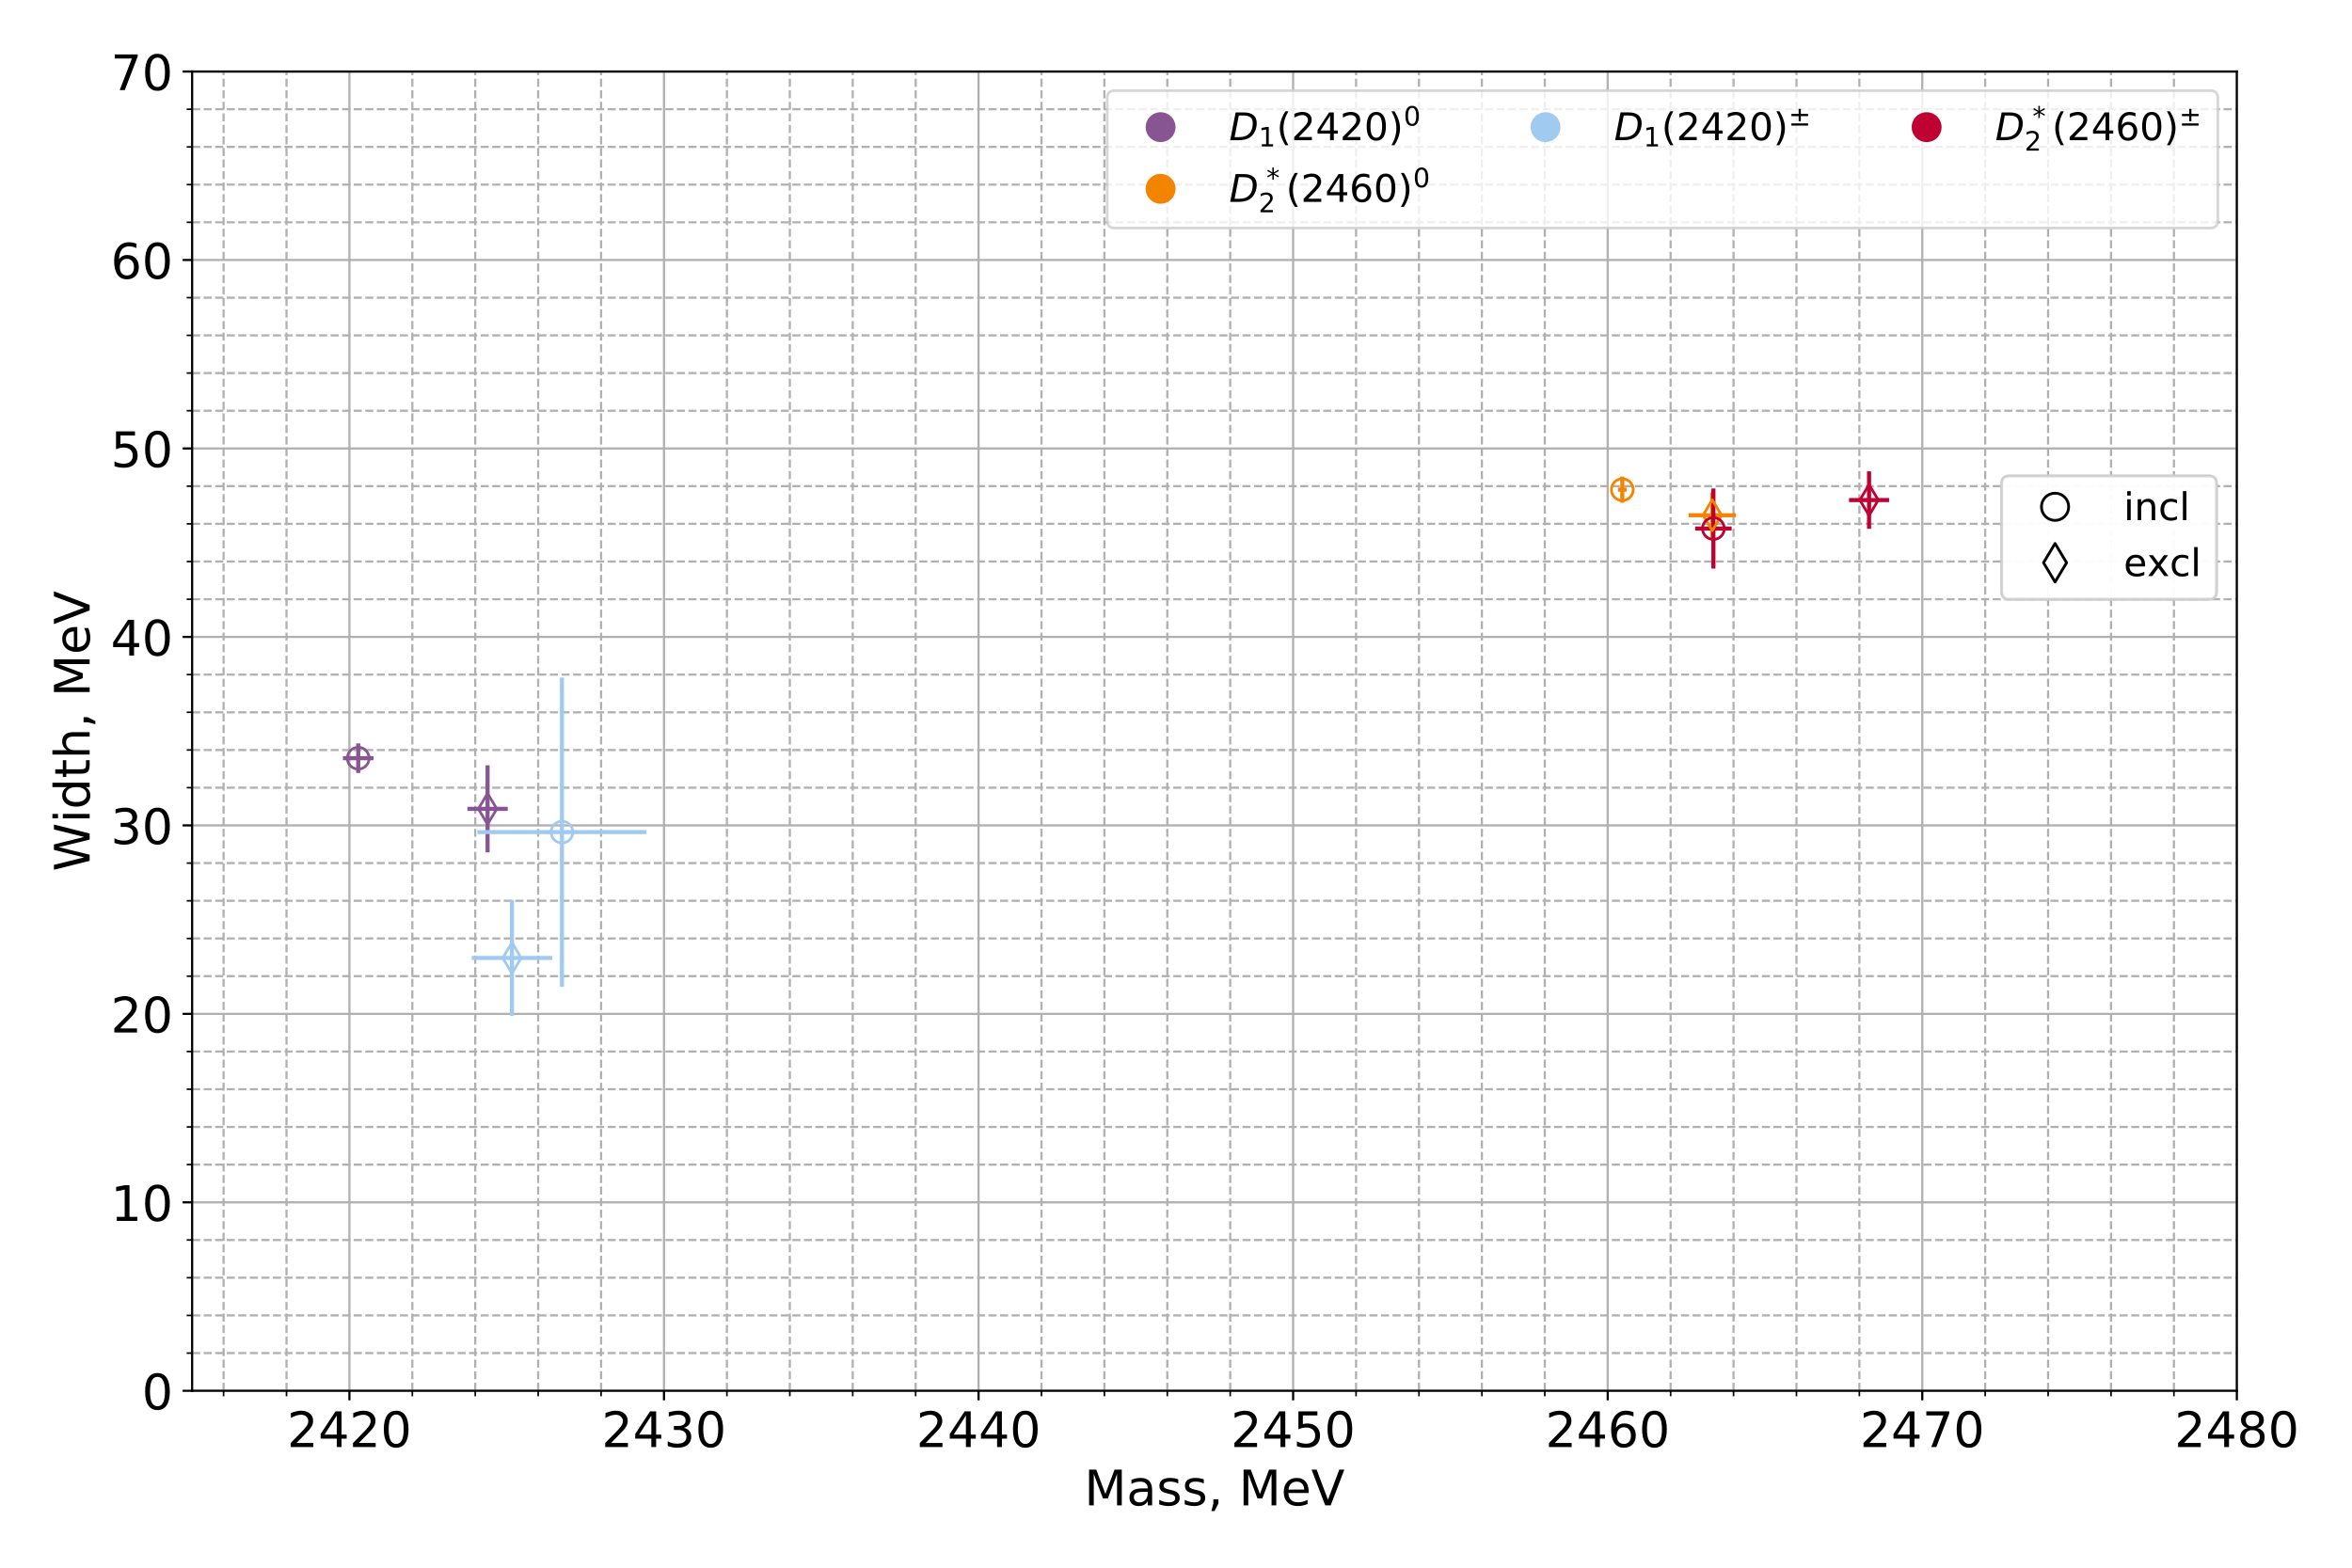 <?xml version="1.0" encoding="utf-8" standalone="no"?>
<!DOCTYPE svg PUBLIC "-//W3C//DTD SVG 1.1//EN"
  "http://www.w3.org/Graphics/SVG/1.1/DTD/svg11.dtd">
<!-- Created with matplotlib (http://matplotlib.org/) -->
<svg height="576pt" version="1.1" viewBox="0 0 864 576" width="864pt" xmlns="http://www.w3.org/2000/svg" xmlns:xlink="http://www.w3.org/1999/xlink">
 <defs>
  <style type="text/css">
*{stroke-linecap:butt;stroke-linejoin:round;}
  </style>
 </defs>
 <g id="figure_1">
  <g id="patch_1">
   <path d="M 0 576 
L 864 576 
L 864 0 
L 0 0 
z
" style="fill:#ffffff;"/>
  </g>
  <g id="axes_1">
   <g id="patch_2">
    <path d="M 70.58 511 
L 821.7 511 
L 821.7 26.28 
L 70.58 26.28 
z
" style="fill:#ffffff;"/>
   </g>
   <g id="matplotlib.axis_1">
    <g id="xtick_1">
     <g id="line2d_1">
      <path clip-path="url(#p42b6c6e6a9)" d="M 128.358 511 
L 128.358 26.28 
" style="fill:none;stroke:#b0b0b0;stroke-linecap:square;stroke-width:0.8;"/>
     </g>
     <g id="line2d_2">
      <defs>
       <path d="M 0 0 
L 0 3.5 
" id="m02114ff41a" style="stroke:#000000;stroke-width:0.8;"/>
      </defs>
      <g>
       <use style="stroke:#000000;stroke-width:0.8;" x="128.358" xlink:href="#m02114ff41a" y="511"/>
      </g>
     </g>
     <g id="text_1">
      <!-- 2420 -->
      <defs>
       <path d="M 19.188 8.297 
L 53.609 8.297 
L 53.609 0 
L 7.328 0 
L 7.328 8.297 
Q 12.938 14.109 22.625 23.891 
Q 32.328 33.688 34.812 36.531 
Q 39.547 41.844 41.422 45.531 
Q 43.312 49.219 43.312 52.781 
Q 43.312 58.594 39.234 62.25 
Q 35.156 65.922 28.609 65.922 
Q 23.969 65.922 18.812 64.312 
Q 13.672 62.703 7.812 59.422 
L 7.812 69.391 
Q 13.766 71.781 18.938 73 
Q 24.125 74.219 28.422 74.219 
Q 39.75 74.219 46.484 68.547 
Q 53.219 62.891 53.219 53.422 
Q 53.219 48.922 51.531 44.891 
Q 49.859 40.875 45.406 35.406 
Q 44.188 33.984 37.641 27.219 
Q 31.109 20.453 19.188 8.297 
z
" id="DejaVuSans-32"/>
       <path d="M 37.797 64.312 
L 12.891 25.391 
L 37.797 25.391 
z
M 35.203 72.906 
L 47.609 72.906 
L 47.609 25.391 
L 58.016 25.391 
L 58.016 17.188 
L 47.609 17.188 
L 47.609 0 
L 37.797 0 
L 37.797 17.188 
L 4.891 17.188 
L 4.891 26.703 
z
" id="DejaVuSans-34"/>
       <path d="M 31.781 66.406 
Q 24.172 66.406 20.328 58.906 
Q 16.5 51.422 16.5 36.375 
Q 16.5 21.391 20.328 13.891 
Q 24.172 6.391 31.781 6.391 
Q 39.453 6.391 43.281 13.891 
Q 47.125 21.391 47.125 36.375 
Q 47.125 51.422 43.281 58.906 
Q 39.453 66.406 31.781 66.406 
z
M 31.781 74.219 
Q 44.047 74.219 50.516 64.516 
Q 56.984 54.828 56.984 36.375 
Q 56.984 17.969 50.516 8.266 
Q 44.047 -1.422 31.781 -1.422 
Q 19.531 -1.422 13.062 8.266 
Q 6.594 17.969 6.594 36.375 
Q 6.594 54.828 13.062 64.516 
Q 19.531 74.219 31.781 74.219 
z
" id="DejaVuSans-30"/>
      </defs>
      <g transform="translate(105.453 531.677)scale(0.18 -0.18)">
       <use xlink:href="#DejaVuSans-32"/>
       <use x="63.623" xlink:href="#DejaVuSans-34"/>
       <use x="127.246" xlink:href="#DejaVuSans-32"/>
       <use x="190.869" xlink:href="#DejaVuSans-30"/>
      </g>
     </g>
    </g>
    <g id="xtick_2">
     <g id="line2d_3">
      <path clip-path="url(#p42b6c6e6a9)" d="M 243.915 511 
L 243.915 26.28 
" style="fill:none;stroke:#b0b0b0;stroke-linecap:square;stroke-width:0.8;"/>
     </g>
     <g id="line2d_4">
      <g>
       <use style="stroke:#000000;stroke-width:0.8;" x="243.915" xlink:href="#m02114ff41a" y="511"/>
      </g>
     </g>
     <g id="text_2">
      <!-- 2430 -->
      <defs>
       <path d="M 40.578 39.312 
Q 47.656 37.797 51.625 33 
Q 55.609 28.219 55.609 21.188 
Q 55.609 10.406 48.188 4.484 
Q 40.766 -1.422 27.094 -1.422 
Q 22.516 -1.422 17.656 -0.516 
Q 12.797 0.391 7.625 2.203 
L 7.625 11.719 
Q 11.719 9.328 16.594 8.109 
Q 21.484 6.891 26.812 6.891 
Q 36.078 6.891 40.938 10.547 
Q 45.797 14.203 45.797 21.188 
Q 45.797 27.641 41.281 31.266 
Q 36.766 34.906 28.719 34.906 
L 20.219 34.906 
L 20.219 43.016 
L 29.109 43.016 
Q 36.375 43.016 40.234 45.922 
Q 44.094 48.828 44.094 54.297 
Q 44.094 59.906 40.109 62.906 
Q 36.141 65.922 28.719 65.922 
Q 24.656 65.922 20.016 65.031 
Q 15.375 64.156 9.812 62.312 
L 9.812 71.094 
Q 15.438 72.656 20.344 73.438 
Q 25.25 74.219 29.594 74.219 
Q 40.828 74.219 47.359 69.109 
Q 53.906 64.016 53.906 55.328 
Q 53.906 49.266 50.438 45.094 
Q 46.969 40.922 40.578 39.312 
z
" id="DejaVuSans-33"/>
      </defs>
      <g transform="translate(221.01 531.677)scale(0.18 -0.18)">
       <use xlink:href="#DejaVuSans-32"/>
       <use x="63.623" xlink:href="#DejaVuSans-34"/>
       <use x="127.246" xlink:href="#DejaVuSans-33"/>
       <use x="190.869" xlink:href="#DejaVuSans-30"/>
      </g>
     </g>
    </g>
    <g id="xtick_3">
     <g id="line2d_5">
      <path clip-path="url(#p42b6c6e6a9)" d="M 359.472 511 
L 359.472 26.28 
" style="fill:none;stroke:#b0b0b0;stroke-linecap:square;stroke-width:0.8;"/>
     </g>
     <g id="line2d_6">
      <g>
       <use style="stroke:#000000;stroke-width:0.8;" x="359.472" xlink:href="#m02114ff41a" y="511"/>
      </g>
     </g>
     <g id="text_3">
      <!-- 2440 -->
      <g transform="translate(336.567 531.677)scale(0.18 -0.18)">
       <use xlink:href="#DejaVuSans-32"/>
       <use x="63.623" xlink:href="#DejaVuSans-34"/>
       <use x="127.246" xlink:href="#DejaVuSans-34"/>
       <use x="190.869" xlink:href="#DejaVuSans-30"/>
      </g>
     </g>
    </g>
    <g id="xtick_4">
     <g id="line2d_7">
      <path clip-path="url(#p42b6c6e6a9)" d="M 475.029 511 
L 475.029 26.28 
" style="fill:none;stroke:#b0b0b0;stroke-linecap:square;stroke-width:0.8;"/>
     </g>
     <g id="line2d_8">
      <g>
       <use style="stroke:#000000;stroke-width:0.8;" x="475.029" xlink:href="#m02114ff41a" y="511"/>
      </g>
     </g>
     <g id="text_4">
      <!-- 2450 -->
      <defs>
       <path d="M 10.797 72.906 
L 49.516 72.906 
L 49.516 64.594 
L 19.828 64.594 
L 19.828 46.734 
Q 21.969 47.469 24.109 47.828 
Q 26.266 48.188 28.422 48.188 
Q 40.625 48.188 47.75 41.5 
Q 54.891 34.812 54.891 23.391 
Q 54.891 11.625 47.562 5.094 
Q 40.234 -1.422 26.906 -1.422 
Q 22.312 -1.422 17.547 -0.641 
Q 12.797 0.141 7.719 1.703 
L 7.719 11.625 
Q 12.109 9.234 16.797 8.062 
Q 21.484 6.891 26.703 6.891 
Q 35.156 6.891 40.078 11.328 
Q 45.016 15.766 45.016 23.391 
Q 45.016 31 40.078 35.438 
Q 35.156 39.891 26.703 39.891 
Q 22.75 39.891 18.812 39.016 
Q 14.891 38.141 10.797 36.281 
z
" id="DejaVuSans-35"/>
      </defs>
      <g transform="translate(452.124 531.677)scale(0.18 -0.18)">
       <use xlink:href="#DejaVuSans-32"/>
       <use x="63.623" xlink:href="#DejaVuSans-34"/>
       <use x="127.246" xlink:href="#DejaVuSans-35"/>
       <use x="190.869" xlink:href="#DejaVuSans-30"/>
      </g>
     </g>
    </g>
    <g id="xtick_5">
     <g id="line2d_9">
      <path clip-path="url(#p42b6c6e6a9)" d="M 590.586 511 
L 590.586 26.28 
" style="fill:none;stroke:#b0b0b0;stroke-linecap:square;stroke-width:0.8;"/>
     </g>
     <g id="line2d_10">
      <g>
       <use style="stroke:#000000;stroke-width:0.8;" x="590.586" xlink:href="#m02114ff41a" y="511"/>
      </g>
     </g>
     <g id="text_5">
      <!-- 2460 -->
      <defs>
       <path d="M 33.016 40.375 
Q 26.375 40.375 22.484 35.828 
Q 18.609 31.297 18.609 23.391 
Q 18.609 15.531 22.484 10.953 
Q 26.375 6.391 33.016 6.391 
Q 39.656 6.391 43.531 10.953 
Q 47.406 15.531 47.406 23.391 
Q 47.406 31.297 43.531 35.828 
Q 39.656 40.375 33.016 40.375 
z
M 52.594 71.297 
L 52.594 62.312 
Q 48.875 64.062 45.094 64.984 
Q 41.312 65.922 37.594 65.922 
Q 27.828 65.922 22.672 59.328 
Q 17.531 52.734 16.797 39.406 
Q 19.672 43.656 24.016 45.922 
Q 28.375 48.188 33.594 48.188 
Q 44.578 48.188 50.953 41.516 
Q 57.328 34.859 57.328 23.391 
Q 57.328 12.156 50.688 5.359 
Q 44.047 -1.422 33.016 -1.422 
Q 20.359 -1.422 13.672 8.266 
Q 6.984 17.969 6.984 36.375 
Q 6.984 53.656 15.188 63.938 
Q 23.391 74.219 37.203 74.219 
Q 40.922 74.219 44.703 73.484 
Q 48.484 72.75 52.594 71.297 
z
" id="DejaVuSans-36"/>
      </defs>
      <g transform="translate(567.681 531.677)scale(0.18 -0.18)">
       <use xlink:href="#DejaVuSans-32"/>
       <use x="63.623" xlink:href="#DejaVuSans-34"/>
       <use x="127.246" xlink:href="#DejaVuSans-36"/>
       <use x="190.869" xlink:href="#DejaVuSans-30"/>
      </g>
     </g>
    </g>
    <g id="xtick_6">
     <g id="line2d_11">
      <path clip-path="url(#p42b6c6e6a9)" d="M 706.143 511 
L 706.143 26.28 
" style="fill:none;stroke:#b0b0b0;stroke-linecap:square;stroke-width:0.8;"/>
     </g>
     <g id="line2d_12">
      <g>
       <use style="stroke:#000000;stroke-width:0.8;" x="706.143" xlink:href="#m02114ff41a" y="511"/>
      </g>
     </g>
     <g id="text_6">
      <!-- 2470 -->
      <defs>
       <path d="M 8.203 72.906 
L 55.078 72.906 
L 55.078 68.703 
L 28.609 0 
L 18.312 0 
L 43.219 64.594 
L 8.203 64.594 
z
" id="DejaVuSans-37"/>
      </defs>
      <g transform="translate(683.238 531.677)scale(0.18 -0.18)">
       <use xlink:href="#DejaVuSans-32"/>
       <use x="63.623" xlink:href="#DejaVuSans-34"/>
       <use x="127.246" xlink:href="#DejaVuSans-37"/>
       <use x="190.869" xlink:href="#DejaVuSans-30"/>
      </g>
     </g>
    </g>
    <g id="xtick_7">
     <g id="line2d_13">
      <path clip-path="url(#p42b6c6e6a9)" d="M 821.7 511 
L 821.7 26.28 
" style="fill:none;stroke:#b0b0b0;stroke-linecap:square;stroke-width:0.8;"/>
     </g>
     <g id="line2d_14">
      <g>
       <use style="stroke:#000000;stroke-width:0.8;" x="821.7" xlink:href="#m02114ff41a" y="511"/>
      </g>
     </g>
     <g id="text_7">
      <!-- 2480 -->
      <defs>
       <path d="M 31.781 34.625 
Q 24.75 34.625 20.719 30.859 
Q 16.703 27.094 16.703 20.516 
Q 16.703 13.922 20.719 10.156 
Q 24.75 6.391 31.781 6.391 
Q 38.812 6.391 42.859 10.172 
Q 46.922 13.969 46.922 20.516 
Q 46.922 27.094 42.891 30.859 
Q 38.875 34.625 31.781 34.625 
z
M 21.922 38.812 
Q 15.578 40.375 12.031 44.719 
Q 8.5 49.078 8.5 55.328 
Q 8.5 64.062 14.719 69.141 
Q 20.953 74.219 31.781 74.219 
Q 42.672 74.219 48.875 69.141 
Q 55.078 64.062 55.078 55.328 
Q 55.078 49.078 51.531 44.719 
Q 48 40.375 41.703 38.812 
Q 48.828 37.156 52.797 32.312 
Q 56.781 27.484 56.781 20.516 
Q 56.781 9.906 50.312 4.234 
Q 43.844 -1.422 31.781 -1.422 
Q 19.734 -1.422 13.25 4.234 
Q 6.781 9.906 6.781 20.516 
Q 6.781 27.484 10.781 32.312 
Q 14.797 37.156 21.922 38.812 
z
M 18.312 54.391 
Q 18.312 48.734 21.844 45.562 
Q 25.391 42.391 31.781 42.391 
Q 38.141 42.391 41.719 45.562 
Q 45.312 48.734 45.312 54.391 
Q 45.312 60.062 41.719 63.234 
Q 38.141 66.406 31.781 66.406 
Q 25.391 66.406 21.844 63.234 
Q 18.312 60.062 18.312 54.391 
z
" id="DejaVuSans-38"/>
      </defs>
      <g transform="translate(798.795 531.677)scale(0.18 -0.18)">
       <use xlink:href="#DejaVuSans-32"/>
       <use x="63.623" xlink:href="#DejaVuSans-34"/>
       <use x="127.246" xlink:href="#DejaVuSans-38"/>
       <use x="190.869" xlink:href="#DejaVuSans-30"/>
      </g>
     </g>
    </g>
    <g id="xtick_8">
     <g id="line2d_15">
      <path clip-path="url(#p42b6c6e6a9)" d="M 82.136 511 
L 82.136 26.28 
" style="fill:none;stroke:#b0b0b0;stroke-dasharray:2.96,1.28;stroke-dashoffset:0;stroke-width:0.8;"/>
     </g>
     <g id="line2d_16">
      <defs>
       <path d="M 0 0 
L 0 2 
" id="m4c0fa59636" style="stroke:#000000;stroke-width:0.6;"/>
      </defs>
      <g>
       <use style="stroke:#000000;stroke-width:0.6;" x="82.136" xlink:href="#m4c0fa59636" y="511"/>
      </g>
     </g>
    </g>
    <g id="xtick_9">
     <g id="line2d_17">
      <path clip-path="url(#p42b6c6e6a9)" d="M 105.247 511 
L 105.247 26.28 
" style="fill:none;stroke:#b0b0b0;stroke-dasharray:2.96,1.28;stroke-dashoffset:0;stroke-width:0.8;"/>
     </g>
     <g id="line2d_18">
      <g>
       <use style="stroke:#000000;stroke-width:0.6;" x="105.247" xlink:href="#m4c0fa59636" y="511"/>
      </g>
     </g>
    </g>
    <g id="xtick_10">
     <g id="line2d_19">
      <path clip-path="url(#p42b6c6e6a9)" d="M 151.47 511 
L 151.47 26.28 
" style="fill:none;stroke:#b0b0b0;stroke-dasharray:2.96,1.28;stroke-dashoffset:0;stroke-width:0.8;"/>
     </g>
     <g id="line2d_20">
      <g>
       <use style="stroke:#000000;stroke-width:0.6;" x="151.47" xlink:href="#m4c0fa59636" y="511"/>
      </g>
     </g>
    </g>
    <g id="xtick_11">
     <g id="line2d_21">
      <path clip-path="url(#p42b6c6e6a9)" d="M 174.581 511 
L 174.581 26.28 
" style="fill:none;stroke:#b0b0b0;stroke-dasharray:2.96,1.28;stroke-dashoffset:0;stroke-width:0.8;"/>
     </g>
     <g id="line2d_22">
      <g>
       <use style="stroke:#000000;stroke-width:0.6;" x="174.581" xlink:href="#m4c0fa59636" y="511"/>
      </g>
     </g>
    </g>
    <g id="xtick_12">
     <g id="line2d_23">
      <path clip-path="url(#p42b6c6e6a9)" d="M 197.693 511 
L 197.693 26.28 
" style="fill:none;stroke:#b0b0b0;stroke-dasharray:2.96,1.28;stroke-dashoffset:0;stroke-width:0.8;"/>
     </g>
     <g id="line2d_24">
      <g>
       <use style="stroke:#000000;stroke-width:0.6;" x="197.693" xlink:href="#m4c0fa59636" y="511"/>
      </g>
     </g>
    </g>
    <g id="xtick_13">
     <g id="line2d_25">
      <path clip-path="url(#p42b6c6e6a9)" d="M 220.804 511 
L 220.804 26.28 
" style="fill:none;stroke:#b0b0b0;stroke-dasharray:2.96,1.28;stroke-dashoffset:0;stroke-width:0.8;"/>
     </g>
     <g id="line2d_26">
      <g>
       <use style="stroke:#000000;stroke-width:0.6;" x="220.804" xlink:href="#m4c0fa59636" y="511"/>
      </g>
     </g>
    </g>
    <g id="xtick_14">
     <g id="line2d_27">
      <path clip-path="url(#p42b6c6e6a9)" d="M 267.027 511 
L 267.027 26.28 
" style="fill:none;stroke:#b0b0b0;stroke-dasharray:2.96,1.28;stroke-dashoffset:0;stroke-width:0.8;"/>
     </g>
     <g id="line2d_28">
      <g>
       <use style="stroke:#000000;stroke-width:0.6;" x="267.027" xlink:href="#m4c0fa59636" y="511"/>
      </g>
     </g>
    </g>
    <g id="xtick_15">
     <g id="line2d_29">
      <path clip-path="url(#p42b6c6e6a9)" d="M 290.138 511 
L 290.138 26.28 
" style="fill:none;stroke:#b0b0b0;stroke-dasharray:2.96,1.28;stroke-dashoffset:0;stroke-width:0.8;"/>
     </g>
     <g id="line2d_30">
      <g>
       <use style="stroke:#000000;stroke-width:0.6;" x="290.138" xlink:href="#m4c0fa59636" y="511"/>
      </g>
     </g>
    </g>
    <g id="xtick_16">
     <g id="line2d_31">
      <path clip-path="url(#p42b6c6e6a9)" d="M 313.25 511 
L 313.25 26.28 
" style="fill:none;stroke:#b0b0b0;stroke-dasharray:2.96,1.28;stroke-dashoffset:0;stroke-width:0.8;"/>
     </g>
     <g id="line2d_32">
      <g>
       <use style="stroke:#000000;stroke-width:0.6;" x="313.25" xlink:href="#m4c0fa59636" y="511"/>
      </g>
     </g>
    </g>
    <g id="xtick_17">
     <g id="line2d_33">
      <path clip-path="url(#p42b6c6e6a9)" d="M 336.361 511 
L 336.361 26.28 
" style="fill:none;stroke:#b0b0b0;stroke-dasharray:2.96,1.28;stroke-dashoffset:0;stroke-width:0.8;"/>
     </g>
     <g id="line2d_34">
      <g>
       <use style="stroke:#000000;stroke-width:0.6;" x="336.361" xlink:href="#m4c0fa59636" y="511"/>
      </g>
     </g>
    </g>
    <g id="xtick_18">
     <g id="line2d_35">
      <path clip-path="url(#p42b6c6e6a9)" d="M 382.584 511 
L 382.584 26.28 
" style="fill:none;stroke:#b0b0b0;stroke-dasharray:2.96,1.28;stroke-dashoffset:0;stroke-width:0.8;"/>
     </g>
     <g id="line2d_36">
      <g>
       <use style="stroke:#000000;stroke-width:0.6;" x="382.584" xlink:href="#m4c0fa59636" y="511"/>
      </g>
     </g>
    </g>
    <g id="xtick_19">
     <g id="line2d_37">
      <path clip-path="url(#p42b6c6e6a9)" d="M 405.695 511 
L 405.695 26.28 
" style="fill:none;stroke:#b0b0b0;stroke-dasharray:2.96,1.28;stroke-dashoffset:0;stroke-width:0.8;"/>
     </g>
     <g id="line2d_38">
      <g>
       <use style="stroke:#000000;stroke-width:0.6;" x="405.695" xlink:href="#m4c0fa59636" y="511"/>
      </g>
     </g>
    </g>
    <g id="xtick_20">
     <g id="line2d_39">
      <path clip-path="url(#p42b6c6e6a9)" d="M 428.806 511 
L 428.806 26.28 
" style="fill:none;stroke:#b0b0b0;stroke-dasharray:2.96,1.28;stroke-dashoffset:0;stroke-width:0.8;"/>
     </g>
     <g id="line2d_40">
      <g>
       <use style="stroke:#000000;stroke-width:0.6;" x="428.806" xlink:href="#m4c0fa59636" y="511"/>
      </g>
     </g>
    </g>
    <g id="xtick_21">
     <g id="line2d_41">
      <path clip-path="url(#p42b6c6e6a9)" d="M 451.918 511 
L 451.918 26.28 
" style="fill:none;stroke:#b0b0b0;stroke-dasharray:2.96,1.28;stroke-dashoffset:0;stroke-width:0.8;"/>
     </g>
     <g id="line2d_42">
      <g>
       <use style="stroke:#000000;stroke-width:0.6;" x="451.918" xlink:href="#m4c0fa59636" y="511"/>
      </g>
     </g>
    </g>
    <g id="xtick_22">
     <g id="line2d_43">
      <path clip-path="url(#p42b6c6e6a9)" d="M 498.141 511 
L 498.141 26.28 
" style="fill:none;stroke:#b0b0b0;stroke-dasharray:2.96,1.28;stroke-dashoffset:0;stroke-width:0.8;"/>
     </g>
     <g id="line2d_44">
      <g>
       <use style="stroke:#000000;stroke-width:0.6;" x="498.141" xlink:href="#m4c0fa59636" y="511"/>
      </g>
     </g>
    </g>
    <g id="xtick_23">
     <g id="line2d_45">
      <path clip-path="url(#p42b6c6e6a9)" d="M 521.252 511 
L 521.252 26.28 
" style="fill:none;stroke:#b0b0b0;stroke-dasharray:2.96,1.28;stroke-dashoffset:0;stroke-width:0.8;"/>
     </g>
     <g id="line2d_46">
      <g>
       <use style="stroke:#000000;stroke-width:0.6;" x="521.252" xlink:href="#m4c0fa59636" y="511"/>
      </g>
     </g>
    </g>
    <g id="xtick_24">
     <g id="line2d_47">
      <path clip-path="url(#p42b6c6e6a9)" d="M 544.363 511 
L 544.363 26.28 
" style="fill:none;stroke:#b0b0b0;stroke-dasharray:2.96,1.28;stroke-dashoffset:0;stroke-width:0.8;"/>
     </g>
     <g id="line2d_48">
      <g>
       <use style="stroke:#000000;stroke-width:0.6;" x="544.363" xlink:href="#m4c0fa59636" y="511"/>
      </g>
     </g>
    </g>
    <g id="xtick_25">
     <g id="line2d_49">
      <path clip-path="url(#p42b6c6e6a9)" d="M 567.475 511 
L 567.475 26.28 
" style="fill:none;stroke:#b0b0b0;stroke-dasharray:2.96,1.28;stroke-dashoffset:0;stroke-width:0.8;"/>
     </g>
     <g id="line2d_50">
      <g>
       <use style="stroke:#000000;stroke-width:0.6;" x="567.475" xlink:href="#m4c0fa59636" y="511"/>
      </g>
     </g>
    </g>
    <g id="xtick_26">
     <g id="line2d_51">
      <path clip-path="url(#p42b6c6e6a9)" d="M 613.698 511 
L 613.698 26.28 
" style="fill:none;stroke:#b0b0b0;stroke-dasharray:2.96,1.28;stroke-dashoffset:0;stroke-width:0.8;"/>
     </g>
     <g id="line2d_52">
      <g>
       <use style="stroke:#000000;stroke-width:0.6;" x="613.698" xlink:href="#m4c0fa59636" y="511"/>
      </g>
     </g>
    </g>
    <g id="xtick_27">
     <g id="line2d_53">
      <path clip-path="url(#p42b6c6e6a9)" d="M 636.809 511 
L 636.809 26.28 
" style="fill:none;stroke:#b0b0b0;stroke-dasharray:2.96,1.28;stroke-dashoffset:0;stroke-width:0.8;"/>
     </g>
     <g id="line2d_54">
      <g>
       <use style="stroke:#000000;stroke-width:0.6;" x="636.809" xlink:href="#m4c0fa59636" y="511"/>
      </g>
     </g>
    </g>
    <g id="xtick_28">
     <g id="line2d_55">
      <path clip-path="url(#p42b6c6e6a9)" d="M 659.92 511 
L 659.92 26.28 
" style="fill:none;stroke:#b0b0b0;stroke-dasharray:2.96,1.28;stroke-dashoffset:0;stroke-width:0.8;"/>
     </g>
     <g id="line2d_56">
      <g>
       <use style="stroke:#000000;stroke-width:0.6;" x="659.92" xlink:href="#m4c0fa59636" y="511"/>
      </g>
     </g>
    </g>
    <g id="xtick_29">
     <g id="line2d_57">
      <path clip-path="url(#p42b6c6e6a9)" d="M 683.032 511 
L 683.032 26.28 
" style="fill:none;stroke:#b0b0b0;stroke-dasharray:2.96,1.28;stroke-dashoffset:0;stroke-width:0.8;"/>
     </g>
     <g id="line2d_58">
      <g>
       <use style="stroke:#000000;stroke-width:0.6;" x="683.032" xlink:href="#m4c0fa59636" y="511"/>
      </g>
     </g>
    </g>
    <g id="xtick_30">
     <g id="line2d_59">
      <path clip-path="url(#p42b6c6e6a9)" d="M 729.254 511 
L 729.254 26.28 
" style="fill:none;stroke:#b0b0b0;stroke-dasharray:2.96,1.28;stroke-dashoffset:0;stroke-width:0.8;"/>
     </g>
     <g id="line2d_60">
      <g>
       <use style="stroke:#000000;stroke-width:0.6;" x="729.254" xlink:href="#m4c0fa59636" y="511"/>
      </g>
     </g>
    </g>
    <g id="xtick_31">
     <g id="line2d_61">
      <path clip-path="url(#p42b6c6e6a9)" d="M 752.366 511 
L 752.366 26.28 
" style="fill:none;stroke:#b0b0b0;stroke-dasharray:2.96,1.28;stroke-dashoffset:0;stroke-width:0.8;"/>
     </g>
     <g id="line2d_62">
      <g>
       <use style="stroke:#000000;stroke-width:0.6;" x="752.366" xlink:href="#m4c0fa59636" y="511"/>
      </g>
     </g>
    </g>
    <g id="xtick_32">
     <g id="line2d_63">
      <path clip-path="url(#p42b6c6e6a9)" d="M 775.477 511 
L 775.477 26.28 
" style="fill:none;stroke:#b0b0b0;stroke-dasharray:2.96,1.28;stroke-dashoffset:0;stroke-width:0.8;"/>
     </g>
     <g id="line2d_64">
      <g>
       <use style="stroke:#000000;stroke-width:0.6;" x="775.477" xlink:href="#m4c0fa59636" y="511"/>
      </g>
     </g>
    </g>
    <g id="xtick_33">
     <g id="line2d_65">
      <path clip-path="url(#p42b6c6e6a9)" d="M 798.589 511 
L 798.589 26.28 
" style="fill:none;stroke:#b0b0b0;stroke-dasharray:2.96,1.28;stroke-dashoffset:0;stroke-width:0.8;"/>
     </g>
     <g id="line2d_66">
      <g>
       <use style="stroke:#000000;stroke-width:0.6;" x="798.589" xlink:href="#m4c0fa59636" y="511"/>
      </g>
     </g>
    </g>
    <g id="text_8">
     <!-- Mass, MeV -->
     <defs>
      <path d="M 9.812 72.906 
L 24.516 72.906 
L 43.109 23.297 
L 61.812 72.906 
L 76.516 72.906 
L 76.516 0 
L 66.891 0 
L 66.891 64.016 
L 48.094 14.016 
L 38.188 14.016 
L 19.391 64.016 
L 19.391 0 
L 9.812 0 
z
" id="DejaVuSans-4d"/>
      <path d="M 34.281 27.484 
Q 23.391 27.484 19.188 25 
Q 14.984 22.516 14.984 16.5 
Q 14.984 11.719 18.141 8.906 
Q 21.297 6.109 26.703 6.109 
Q 34.188 6.109 38.703 11.406 
Q 43.219 16.703 43.219 25.484 
L 43.219 27.484 
z
M 52.203 31.203 
L 52.203 0 
L 43.219 0 
L 43.219 8.297 
Q 40.141 3.328 35.547 0.953 
Q 30.953 -1.422 24.312 -1.422 
Q 15.922 -1.422 10.953 3.297 
Q 6 8.016 6 15.922 
Q 6 25.141 12.172 29.828 
Q 18.359 34.516 30.609 34.516 
L 43.219 34.516 
L 43.219 35.406 
Q 43.219 41.609 39.141 45 
Q 35.062 48.391 27.688 48.391 
Q 23 48.391 18.547 47.266 
Q 14.109 46.141 10.016 43.891 
L 10.016 52.203 
Q 14.938 54.109 19.578 55.047 
Q 24.219 56 28.609 56 
Q 40.484 56 46.344 49.844 
Q 52.203 43.703 52.203 31.203 
z
" id="DejaVuSans-61"/>
      <path d="M 44.281 53.078 
L 44.281 44.578 
Q 40.484 46.531 36.375 47.5 
Q 32.281 48.484 27.875 48.484 
Q 21.188 48.484 17.844 46.438 
Q 14.5 44.391 14.5 40.281 
Q 14.5 37.156 16.891 35.375 
Q 19.281 33.594 26.516 31.984 
L 29.594 31.297 
Q 39.156 29.25 43.188 25.516 
Q 47.219 21.781 47.219 15.094 
Q 47.219 7.469 41.188 3.016 
Q 35.156 -1.422 24.609 -1.422 
Q 20.219 -1.422 15.453 -0.562 
Q 10.688 0.297 5.422 2 
L 5.422 11.281 
Q 10.406 8.688 15.234 7.391 
Q 20.062 6.109 24.812 6.109 
Q 31.156 6.109 34.562 8.281 
Q 37.984 10.453 37.984 14.406 
Q 37.984 18.062 35.516 20.016 
Q 33.062 21.969 24.703 23.781 
L 21.578 24.516 
Q 13.234 26.266 9.516 29.906 
Q 5.812 33.547 5.812 39.891 
Q 5.812 47.609 11.281 51.797 
Q 16.75 56 26.812 56 
Q 31.781 56 36.172 55.266 
Q 40.578 54.547 44.281 53.078 
z
" id="DejaVuSans-73"/>
      <path d="M 11.719 12.406 
L 22.016 12.406 
L 22.016 4 
L 14.016 -11.625 
L 7.719 -11.625 
L 11.719 4 
z
" id="DejaVuSans-2c"/>
      <path id="DejaVuSans-20"/>
      <path d="M 56.203 29.594 
L 56.203 25.203 
L 14.891 25.203 
Q 15.484 15.922 20.484 11.062 
Q 25.484 6.203 34.422 6.203 
Q 39.594 6.203 44.453 7.469 
Q 49.312 8.734 54.109 11.281 
L 54.109 2.781 
Q 49.266 0.734 44.188 -0.344 
Q 39.109 -1.422 33.891 -1.422 
Q 20.797 -1.422 13.156 6.188 
Q 5.516 13.812 5.516 26.812 
Q 5.516 40.234 12.766 48.109 
Q 20.016 56 32.328 56 
Q 43.359 56 49.781 48.891 
Q 56.203 41.797 56.203 29.594 
z
M 47.219 32.234 
Q 47.125 39.594 43.094 43.984 
Q 39.062 48.391 32.422 48.391 
Q 24.906 48.391 20.391 44.141 
Q 15.875 39.891 15.188 32.172 
z
" id="DejaVuSans-65"/>
      <path d="M 28.609 0 
L 0.781 72.906 
L 11.078 72.906 
L 34.188 11.531 
L 57.328 72.906 
L 67.578 72.906 
L 39.797 0 
z
" id="DejaVuSans-56"/>
     </defs>
     <g transform="translate(398.302 553.098)scale(0.18 -0.18)">
      <use xlink:href="#DejaVuSans-4d"/>
      <use x="86.279" xlink:href="#DejaVuSans-61"/>
      <use x="147.559" xlink:href="#DejaVuSans-73"/>
      <use x="199.658" xlink:href="#DejaVuSans-73"/>
      <use x="251.758" xlink:href="#DejaVuSans-2c"/>
      <use x="283.545" xlink:href="#DejaVuSans-20"/>
      <use x="315.332" xlink:href="#DejaVuSans-4d"/>
      <use x="401.611" xlink:href="#DejaVuSans-65"/>
      <use x="463.135" xlink:href="#DejaVuSans-56"/>
     </g>
    </g>
   </g>
   <g id="matplotlib.axis_2">
    <g id="ytick_1">
     <g id="line2d_67">
      <path clip-path="url(#p42b6c6e6a9)" d="M 70.58 511 
L 821.7 511 
" style="fill:none;stroke:#b0b0b0;stroke-linecap:square;stroke-width:0.8;"/>
     </g>
     <g id="line2d_68">
      <defs>
       <path d="M 0 0 
L -3.5 0 
" id="m0de4cf9112" style="stroke:#000000;stroke-width:0.8;"/>
      </defs>
      <g>
       <use style="stroke:#000000;stroke-width:0.8;" x="70.58" xlink:href="#m0de4cf9112" y="511"/>
      </g>
     </g>
     <g id="text_9">
      <!-- 0 -->
      <g transform="translate(52.127 517.839)scale(0.18 -0.18)">
       <use xlink:href="#DejaVuSans-30"/>
      </g>
     </g>
    </g>
    <g id="ytick_2">
     <g id="line2d_69">
      <path clip-path="url(#p42b6c6e6a9)" d="M 70.58 441.754 
L 821.7 441.754 
" style="fill:none;stroke:#b0b0b0;stroke-linecap:square;stroke-width:0.8;"/>
     </g>
     <g id="line2d_70">
      <g>
       <use style="stroke:#000000;stroke-width:0.8;" x="70.58" xlink:href="#m0de4cf9112" y="441.754"/>
      </g>
     </g>
     <g id="text_10">
      <!-- 10 -->
      <defs>
       <path d="M 12.406 8.297 
L 28.516 8.297 
L 28.516 63.922 
L 10.984 60.406 
L 10.984 69.391 
L 28.422 72.906 
L 38.281 72.906 
L 38.281 8.297 
L 54.391 8.297 
L 54.391 0 
L 12.406 0 
z
" id="DejaVuSans-31"/>
      </defs>
      <g transform="translate(40.675 448.593)scale(0.18 -0.18)">
       <use xlink:href="#DejaVuSans-31"/>
       <use x="63.623" xlink:href="#DejaVuSans-30"/>
      </g>
     </g>
    </g>
    <g id="ytick_3">
     <g id="line2d_71">
      <path clip-path="url(#p42b6c6e6a9)" d="M 70.58 372.509 
L 821.7 372.509 
" style="fill:none;stroke:#b0b0b0;stroke-linecap:square;stroke-width:0.8;"/>
     </g>
     <g id="line2d_72">
      <g>
       <use style="stroke:#000000;stroke-width:0.8;" x="70.58" xlink:href="#m0de4cf9112" y="372.509"/>
      </g>
     </g>
     <g id="text_11">
      <!-- 20 -->
      <g transform="translate(40.675 379.347)scale(0.18 -0.18)">
       <use xlink:href="#DejaVuSans-32"/>
       <use x="63.623" xlink:href="#DejaVuSans-30"/>
      </g>
     </g>
    </g>
    <g id="ytick_4">
     <g id="line2d_73">
      <path clip-path="url(#p42b6c6e6a9)" d="M 70.58 303.263 
L 821.7 303.263 
" style="fill:none;stroke:#b0b0b0;stroke-linecap:square;stroke-width:0.8;"/>
     </g>
     <g id="line2d_74">
      <g>
       <use style="stroke:#000000;stroke-width:0.8;" x="70.58" xlink:href="#m0de4cf9112" y="303.263"/>
      </g>
     </g>
     <g id="text_12">
      <!-- 30 -->
      <g transform="translate(40.675 310.101)scale(0.18 -0.18)">
       <use xlink:href="#DejaVuSans-33"/>
       <use x="63.623" xlink:href="#DejaVuSans-30"/>
      </g>
     </g>
    </g>
    <g id="ytick_5">
     <g id="line2d_75">
      <path clip-path="url(#p42b6c6e6a9)" d="M 70.58 234.017 
L 821.7 234.017 
" style="fill:none;stroke:#b0b0b0;stroke-linecap:square;stroke-width:0.8;"/>
     </g>
     <g id="line2d_76">
      <g>
       <use style="stroke:#000000;stroke-width:0.8;" x="70.58" xlink:href="#m0de4cf9112" y="234.017"/>
      </g>
     </g>
     <g id="text_13">
      <!-- 40 -->
      <g transform="translate(40.675 240.856)scale(0.18 -0.18)">
       <use xlink:href="#DejaVuSans-34"/>
       <use x="63.623" xlink:href="#DejaVuSans-30"/>
      </g>
     </g>
    </g>
    <g id="ytick_6">
     <g id="line2d_77">
      <path clip-path="url(#p42b6c6e6a9)" d="M 70.58 164.771 
L 821.7 164.771 
" style="fill:none;stroke:#b0b0b0;stroke-linecap:square;stroke-width:0.8;"/>
     </g>
     <g id="line2d_78">
      <g>
       <use style="stroke:#000000;stroke-width:0.8;" x="70.58" xlink:href="#m0de4cf9112" y="164.771"/>
      </g>
     </g>
     <g id="text_14">
      <!-- 50 -->
      <g transform="translate(40.675 171.61)scale(0.18 -0.18)">
       <use xlink:href="#DejaVuSans-35"/>
       <use x="63.623" xlink:href="#DejaVuSans-30"/>
      </g>
     </g>
    </g>
    <g id="ytick_7">
     <g id="line2d_79">
      <path clip-path="url(#p42b6c6e6a9)" d="M 70.58 95.526 
L 821.7 95.526 
" style="fill:none;stroke:#b0b0b0;stroke-linecap:square;stroke-width:0.8;"/>
     </g>
     <g id="line2d_80">
      <g>
       <use style="stroke:#000000;stroke-width:0.8;" x="70.58" xlink:href="#m0de4cf9112" y="95.526"/>
      </g>
     </g>
     <g id="text_15">
      <!-- 60 -->
      <g transform="translate(40.675 102.364)scale(0.18 -0.18)">
       <use xlink:href="#DejaVuSans-36"/>
       <use x="63.623" xlink:href="#DejaVuSans-30"/>
      </g>
     </g>
    </g>
    <g id="ytick_8">
     <g id="line2d_81">
      <path clip-path="url(#p42b6c6e6a9)" d="M 70.58 26.28 
L 821.7 26.28 
" style="fill:none;stroke:#b0b0b0;stroke-linecap:square;stroke-width:0.8;"/>
     </g>
     <g id="line2d_82">
      <g>
       <use style="stroke:#000000;stroke-width:0.8;" x="70.58" xlink:href="#m0de4cf9112" y="26.28"/>
      </g>
     </g>
     <g id="text_16">
      <!-- 70 -->
      <g transform="translate(40.675 33.119)scale(0.18 -0.18)">
       <use xlink:href="#DejaVuSans-37"/>
       <use x="63.623" xlink:href="#DejaVuSans-30"/>
      </g>
     </g>
    </g>
    <g id="ytick_9">
     <g id="line2d_83">
      <path clip-path="url(#p42b6c6e6a9)" d="M 70.58 497.151 
L 821.7 497.151 
" style="fill:none;stroke:#b0b0b0;stroke-dasharray:2.96,1.28;stroke-dashoffset:0;stroke-width:0.8;"/>
     </g>
     <g id="line2d_84">
      <defs>
       <path d="M 0 0 
L -2 0 
" id="m015e45bd11" style="stroke:#000000;stroke-width:0.6;"/>
      </defs>
      <g>
       <use style="stroke:#000000;stroke-width:0.6;" x="70.58" xlink:href="#m015e45bd11" y="497.151"/>
      </g>
     </g>
    </g>
    <g id="ytick_10">
     <g id="line2d_85">
      <path clip-path="url(#p42b6c6e6a9)" d="M 70.58 483.302 
L 821.7 483.302 
" style="fill:none;stroke:#b0b0b0;stroke-dasharray:2.96,1.28;stroke-dashoffset:0;stroke-width:0.8;"/>
     </g>
     <g id="line2d_86">
      <g>
       <use style="stroke:#000000;stroke-width:0.6;" x="70.58" xlink:href="#m015e45bd11" y="483.302"/>
      </g>
     </g>
    </g>
    <g id="ytick_11">
     <g id="line2d_87">
      <path clip-path="url(#p42b6c6e6a9)" d="M 70.58 469.453 
L 821.7 469.453 
" style="fill:none;stroke:#b0b0b0;stroke-dasharray:2.96,1.28;stroke-dashoffset:0;stroke-width:0.8;"/>
     </g>
     <g id="line2d_88">
      <g>
       <use style="stroke:#000000;stroke-width:0.6;" x="70.58" xlink:href="#m015e45bd11" y="469.453"/>
      </g>
     </g>
    </g>
    <g id="ytick_12">
     <g id="line2d_89">
      <path clip-path="url(#p42b6c6e6a9)" d="M 70.58 455.603 
L 821.7 455.603 
" style="fill:none;stroke:#b0b0b0;stroke-dasharray:2.96,1.28;stroke-dashoffset:0;stroke-width:0.8;"/>
     </g>
     <g id="line2d_90">
      <g>
       <use style="stroke:#000000;stroke-width:0.6;" x="70.58" xlink:href="#m015e45bd11" y="455.603"/>
      </g>
     </g>
    </g>
    <g id="ytick_13">
     <g id="line2d_91">
      <path clip-path="url(#p42b6c6e6a9)" d="M 70.58 427.905 
L 821.7 427.905 
" style="fill:none;stroke:#b0b0b0;stroke-dasharray:2.96,1.28;stroke-dashoffset:0;stroke-width:0.8;"/>
     </g>
     <g id="line2d_92">
      <g>
       <use style="stroke:#000000;stroke-width:0.6;" x="70.58" xlink:href="#m015e45bd11" y="427.905"/>
      </g>
     </g>
    </g>
    <g id="ytick_14">
     <g id="line2d_93">
      <path clip-path="url(#p42b6c6e6a9)" d="M 70.58 414.056 
L 821.7 414.056 
" style="fill:none;stroke:#b0b0b0;stroke-dasharray:2.96,1.28;stroke-dashoffset:0;stroke-width:0.8;"/>
     </g>
     <g id="line2d_94">
      <g>
       <use style="stroke:#000000;stroke-width:0.6;" x="70.58" xlink:href="#m015e45bd11" y="414.056"/>
      </g>
     </g>
    </g>
    <g id="ytick_15">
     <g id="line2d_95">
      <path clip-path="url(#p42b6c6e6a9)" d="M 70.58 400.207 
L 821.7 400.207 
" style="fill:none;stroke:#b0b0b0;stroke-dasharray:2.96,1.28;stroke-dashoffset:0;stroke-width:0.8;"/>
     </g>
     <g id="line2d_96">
      <g>
       <use style="stroke:#000000;stroke-width:0.6;" x="70.58" xlink:href="#m015e45bd11" y="400.207"/>
      </g>
     </g>
    </g>
    <g id="ytick_16">
     <g id="line2d_97">
      <path clip-path="url(#p42b6c6e6a9)" d="M 70.58 386.358 
L 821.7 386.358 
" style="fill:none;stroke:#b0b0b0;stroke-dasharray:2.96,1.28;stroke-dashoffset:0;stroke-width:0.8;"/>
     </g>
     <g id="line2d_98">
      <g>
       <use style="stroke:#000000;stroke-width:0.6;" x="70.58" xlink:href="#m015e45bd11" y="386.358"/>
      </g>
     </g>
    </g>
    <g id="ytick_17">
     <g id="line2d_99">
      <path clip-path="url(#p42b6c6e6a9)" d="M 70.58 358.659 
L 821.7 358.659 
" style="fill:none;stroke:#b0b0b0;stroke-dasharray:2.96,1.28;stroke-dashoffset:0;stroke-width:0.8;"/>
     </g>
     <g id="line2d_100">
      <g>
       <use style="stroke:#000000;stroke-width:0.6;" x="70.58" xlink:href="#m015e45bd11" y="358.659"/>
      </g>
     </g>
    </g>
    <g id="ytick_18">
     <g id="line2d_101">
      <path clip-path="url(#p42b6c6e6a9)" d="M 70.58 344.81 
L 821.7 344.81 
" style="fill:none;stroke:#b0b0b0;stroke-dasharray:2.96,1.28;stroke-dashoffset:0;stroke-width:0.8;"/>
     </g>
     <g id="line2d_102">
      <g>
       <use style="stroke:#000000;stroke-width:0.6;" x="70.58" xlink:href="#m015e45bd11" y="344.81"/>
      </g>
     </g>
    </g>
    <g id="ytick_19">
     <g id="line2d_103">
      <path clip-path="url(#p42b6c6e6a9)" d="M 70.58 330.961 
L 821.7 330.961 
" style="fill:none;stroke:#b0b0b0;stroke-dasharray:2.96,1.28;stroke-dashoffset:0;stroke-width:0.8;"/>
     </g>
     <g id="line2d_104">
      <g>
       <use style="stroke:#000000;stroke-width:0.6;" x="70.58" xlink:href="#m015e45bd11" y="330.961"/>
      </g>
     </g>
    </g>
    <g id="ytick_20">
     <g id="line2d_105">
      <path clip-path="url(#p42b6c6e6a9)" d="M 70.58 317.112 
L 821.7 317.112 
" style="fill:none;stroke:#b0b0b0;stroke-dasharray:2.96,1.28;stroke-dashoffset:0;stroke-width:0.8;"/>
     </g>
     <g id="line2d_106">
      <g>
       <use style="stroke:#000000;stroke-width:0.6;" x="70.58" xlink:href="#m015e45bd11" y="317.112"/>
      </g>
     </g>
    </g>
    <g id="ytick_21">
     <g id="line2d_107">
      <path clip-path="url(#p42b6c6e6a9)" d="M 70.58 289.414 
L 821.7 289.414 
" style="fill:none;stroke:#b0b0b0;stroke-dasharray:2.96,1.28;stroke-dashoffset:0;stroke-width:0.8;"/>
     </g>
     <g id="line2d_108">
      <g>
       <use style="stroke:#000000;stroke-width:0.6;" x="70.58" xlink:href="#m015e45bd11" y="289.414"/>
      </g>
     </g>
    </g>
    <g id="ytick_22">
     <g id="line2d_109">
      <path clip-path="url(#p42b6c6e6a9)" d="M 70.58 275.565 
L 821.7 275.565 
" style="fill:none;stroke:#b0b0b0;stroke-dasharray:2.96,1.28;stroke-dashoffset:0;stroke-width:0.8;"/>
     </g>
     <g id="line2d_110">
      <g>
       <use style="stroke:#000000;stroke-width:0.6;" x="70.58" xlink:href="#m015e45bd11" y="275.565"/>
      </g>
     </g>
    </g>
    <g id="ytick_23">
     <g id="line2d_111">
      <path clip-path="url(#p42b6c6e6a9)" d="M 70.58 261.715 
L 821.7 261.715 
" style="fill:none;stroke:#b0b0b0;stroke-dasharray:2.96,1.28;stroke-dashoffset:0;stroke-width:0.8;"/>
     </g>
     <g id="line2d_112">
      <g>
       <use style="stroke:#000000;stroke-width:0.6;" x="70.58" xlink:href="#m015e45bd11" y="261.715"/>
      </g>
     </g>
    </g>
    <g id="ytick_24">
     <g id="line2d_113">
      <path clip-path="url(#p42b6c6e6a9)" d="M 70.58 247.866 
L 821.7 247.866 
" style="fill:none;stroke:#b0b0b0;stroke-dasharray:2.96,1.28;stroke-dashoffset:0;stroke-width:0.8;"/>
     </g>
     <g id="line2d_114">
      <g>
       <use style="stroke:#000000;stroke-width:0.6;" x="70.58" xlink:href="#m015e45bd11" y="247.866"/>
      </g>
     </g>
    </g>
    <g id="ytick_25">
     <g id="line2d_115">
      <path clip-path="url(#p42b6c6e6a9)" d="M 70.58 220.168 
L 821.7 220.168 
" style="fill:none;stroke:#b0b0b0;stroke-dasharray:2.96,1.28;stroke-dashoffset:0;stroke-width:0.8;"/>
     </g>
     <g id="line2d_116">
      <g>
       <use style="stroke:#000000;stroke-width:0.6;" x="70.58" xlink:href="#m015e45bd11" y="220.168"/>
      </g>
     </g>
    </g>
    <g id="ytick_26">
     <g id="line2d_117">
      <path clip-path="url(#p42b6c6e6a9)" d="M 70.58 206.319 
L 821.7 206.319 
" style="fill:none;stroke:#b0b0b0;stroke-dasharray:2.96,1.28;stroke-dashoffset:0;stroke-width:0.8;"/>
     </g>
     <g id="line2d_118">
      <g>
       <use style="stroke:#000000;stroke-width:0.6;" x="70.58" xlink:href="#m015e45bd11" y="206.319"/>
      </g>
     </g>
    </g>
    <g id="ytick_27">
     <g id="line2d_119">
      <path clip-path="url(#p42b6c6e6a9)" d="M 70.58 192.47 
L 821.7 192.47 
" style="fill:none;stroke:#b0b0b0;stroke-dasharray:2.96,1.28;stroke-dashoffset:0;stroke-width:0.8;"/>
     </g>
     <g id="line2d_120">
      <g>
       <use style="stroke:#000000;stroke-width:0.6;" x="70.58" xlink:href="#m015e45bd11" y="192.47"/>
      </g>
     </g>
    </g>
    <g id="ytick_28">
     <g id="line2d_121">
      <path clip-path="url(#p42b6c6e6a9)" d="M 70.58 178.621 
L 821.7 178.621 
" style="fill:none;stroke:#b0b0b0;stroke-dasharray:2.96,1.28;stroke-dashoffset:0;stroke-width:0.8;"/>
     </g>
     <g id="line2d_122">
      <g>
       <use style="stroke:#000000;stroke-width:0.6;" x="70.58" xlink:href="#m015e45bd11" y="178.621"/>
      </g>
     </g>
    </g>
    <g id="ytick_29">
     <g id="line2d_123">
      <path clip-path="url(#p42b6c6e6a9)" d="M 70.58 150.922 
L 821.7 150.922 
" style="fill:none;stroke:#b0b0b0;stroke-dasharray:2.96,1.28;stroke-dashoffset:0;stroke-width:0.8;"/>
     </g>
     <g id="line2d_124">
      <g>
       <use style="stroke:#000000;stroke-width:0.6;" x="70.58" xlink:href="#m015e45bd11" y="150.922"/>
      </g>
     </g>
    </g>
    <g id="ytick_30">
     <g id="line2d_125">
      <path clip-path="url(#p42b6c6e6a9)" d="M 70.58 137.073 
L 821.7 137.073 
" style="fill:none;stroke:#b0b0b0;stroke-dasharray:2.96,1.28;stroke-dashoffset:0;stroke-width:0.8;"/>
     </g>
     <g id="line2d_126">
      <g>
       <use style="stroke:#000000;stroke-width:0.6;" x="70.58" xlink:href="#m015e45bd11" y="137.073"/>
      </g>
     </g>
    </g>
    <g id="ytick_31">
     <g id="line2d_127">
      <path clip-path="url(#p42b6c6e6a9)" d="M 70.58 123.224 
L 821.7 123.224 
" style="fill:none;stroke:#b0b0b0;stroke-dasharray:2.96,1.28;stroke-dashoffset:0;stroke-width:0.8;"/>
     </g>
     <g id="line2d_128">
      <g>
       <use style="stroke:#000000;stroke-width:0.6;" x="70.58" xlink:href="#m015e45bd11" y="123.224"/>
      </g>
     </g>
    </g>
    <g id="ytick_32">
     <g id="line2d_129">
      <path clip-path="url(#p42b6c6e6a9)" d="M 70.58 109.375 
L 821.7 109.375 
" style="fill:none;stroke:#b0b0b0;stroke-dasharray:2.96,1.28;stroke-dashoffset:0;stroke-width:0.8;"/>
     </g>
     <g id="line2d_130">
      <g>
       <use style="stroke:#000000;stroke-width:0.6;" x="70.58" xlink:href="#m015e45bd11" y="109.375"/>
      </g>
     </g>
    </g>
    <g id="ytick_33">
     <g id="line2d_131">
      <path clip-path="url(#p42b6c6e6a9)" d="M 70.58 81.677 
L 821.7 81.677 
" style="fill:none;stroke:#b0b0b0;stroke-dasharray:2.96,1.28;stroke-dashoffset:0;stroke-width:0.8;"/>
     </g>
     <g id="line2d_132">
      <g>
       <use style="stroke:#000000;stroke-width:0.6;" x="70.58" xlink:href="#m015e45bd11" y="81.677"/>
      </g>
     </g>
    </g>
    <g id="ytick_34">
     <g id="line2d_133">
      <path clip-path="url(#p42b6c6e6a9)" d="M 70.58 67.827 
L 821.7 67.827 
" style="fill:none;stroke:#b0b0b0;stroke-dasharray:2.96,1.28;stroke-dashoffset:0;stroke-width:0.8;"/>
     </g>
     <g id="line2d_134">
      <g>
       <use style="stroke:#000000;stroke-width:0.6;" x="70.58" xlink:href="#m015e45bd11" y="67.827"/>
      </g>
     </g>
    </g>
    <g id="ytick_35">
     <g id="line2d_135">
      <path clip-path="url(#p42b6c6e6a9)" d="M 70.58 53.978 
L 821.7 53.978 
" style="fill:none;stroke:#b0b0b0;stroke-dasharray:2.96,1.28;stroke-dashoffset:0;stroke-width:0.8;"/>
     </g>
     <g id="line2d_136">
      <g>
       <use style="stroke:#000000;stroke-width:0.6;" x="70.58" xlink:href="#m015e45bd11" y="53.978"/>
      </g>
     </g>
    </g>
    <g id="ytick_36">
     <g id="line2d_137">
      <path clip-path="url(#p42b6c6e6a9)" d="M 70.58 40.129 
L 821.7 40.129 
" style="fill:none;stroke:#b0b0b0;stroke-dasharray:2.96,1.28;stroke-dashoffset:0;stroke-width:0.8;"/>
     </g>
     <g id="line2d_138">
      <g>
       <use style="stroke:#000000;stroke-width:0.6;" x="70.58" xlink:href="#m015e45bd11" y="40.129"/>
      </g>
     </g>
    </g>
    <g id="text_17">
     <!-- Width, MeV -->
     <defs>
      <path d="M 3.328 72.906 
L 13.281 72.906 
L 28.609 11.281 
L 43.891 72.906 
L 54.984 72.906 
L 70.312 11.281 
L 85.594 72.906 
L 95.609 72.906 
L 77.297 0 
L 64.891 0 
L 49.516 63.281 
L 33.984 0 
L 21.578 0 
z
" id="DejaVuSans-57"/>
      <path d="M 9.422 54.688 
L 18.406 54.688 
L 18.406 0 
L 9.422 0 
z
M 9.422 75.984 
L 18.406 75.984 
L 18.406 64.594 
L 9.422 64.594 
z
" id="DejaVuSans-69"/>
      <path d="M 45.406 46.391 
L 45.406 75.984 
L 54.391 75.984 
L 54.391 0 
L 45.406 0 
L 45.406 8.203 
Q 42.578 3.328 38.25 0.953 
Q 33.938 -1.422 27.875 -1.422 
Q 17.969 -1.422 11.734 6.484 
Q 5.516 14.406 5.516 27.297 
Q 5.516 40.188 11.734 48.094 
Q 17.969 56 27.875 56 
Q 33.938 56 38.25 53.625 
Q 42.578 51.266 45.406 46.391 
z
M 14.797 27.297 
Q 14.797 17.391 18.875 11.75 
Q 22.953 6.109 30.078 6.109 
Q 37.203 6.109 41.297 11.75 
Q 45.406 17.391 45.406 27.297 
Q 45.406 37.203 41.297 42.844 
Q 37.203 48.484 30.078 48.484 
Q 22.953 48.484 18.875 42.844 
Q 14.797 37.203 14.797 27.297 
z
" id="DejaVuSans-64"/>
      <path d="M 18.312 70.219 
L 18.312 54.688 
L 36.812 54.688 
L 36.812 47.703 
L 18.312 47.703 
L 18.312 18.016 
Q 18.312 11.328 20.141 9.422 
Q 21.969 7.516 27.594 7.516 
L 36.812 7.516 
L 36.812 0 
L 27.594 0 
Q 17.188 0 13.234 3.875 
Q 9.281 7.766 9.281 18.016 
L 9.281 47.703 
L 2.688 47.703 
L 2.688 54.688 
L 9.281 54.688 
L 9.281 70.219 
z
" id="DejaVuSans-74"/>
      <path d="M 54.891 33.016 
L 54.891 0 
L 45.906 0 
L 45.906 32.719 
Q 45.906 40.484 42.875 44.328 
Q 39.844 48.188 33.797 48.188 
Q 26.516 48.188 22.312 43.547 
Q 18.109 38.922 18.109 30.906 
L 18.109 0 
L 9.078 0 
L 9.078 75.984 
L 18.109 75.984 
L 18.109 46.188 
Q 21.344 51.125 25.703 53.562 
Q 30.078 56 35.797 56 
Q 45.219 56 50.047 50.172 
Q 54.891 44.344 54.891 33.016 
z
" id="DejaVuSans-68"/>
     </defs>
     <g transform="translate(32.932 320.162)rotate(-90)scale(0.18 -0.18)">
      <use xlink:href="#DejaVuSans-57"/>
      <use x="98.846" xlink:href="#DejaVuSans-69"/>
      <use x="126.629" xlink:href="#DejaVuSans-64"/>
      <use x="190.105" xlink:href="#DejaVuSans-74"/>
      <use x="229.314" xlink:href="#DejaVuSans-68"/>
      <use x="292.693" xlink:href="#DejaVuSans-2c"/>
      <use x="324.48" xlink:href="#DejaVuSans-20"/>
      <use x="356.268" xlink:href="#DejaVuSans-4d"/>
      <use x="442.547" xlink:href="#DejaVuSans-65"/>
      <use x="504.07" xlink:href="#DejaVuSans-56"/>
     </g>
    </g>
   </g>
   <g id="LineCollection_1">
    <path clip-path="url(#p42b6c6e6a9)" d="M 171.689 297.192 
L 186.524 297.192 
" style="fill:none;stroke:#875692;stroke-width:1.5;"/>
   </g>
   <g id="LineCollection_2">
    <path clip-path="url(#p42b6c6e6a9)" d="M 179.106 313.192 
L 179.106 281.191 
" style="fill:none;stroke:#875692;stroke-width:1.5;"/>
   </g>
   <g id="LineCollection_3">
    <path clip-path="url(#p42b6c6e6a9)" d="M 620.296 189.304 
L 637.701 189.304 
" style="fill:none;stroke:#f38400;stroke-width:1.5;"/>
   </g>
   <g id="LineCollection_4">
    <path clip-path="url(#p42b6c6e6a9)" d="M 628.998 197.619 
L 628.998 180.989 
" style="fill:none;stroke:#f38400;stroke-width:1.5;"/>
   </g>
   <g id="LineCollection_5">
    <path clip-path="url(#p42b6c6e6a9)" d="M 173.265 351.969 
L 202.86 351.969 
" style="fill:none;stroke:#a1caf1;stroke-width:1.5;"/>
   </g>
   <g id="LineCollection_6">
    <path clip-path="url(#p42b6c6e6a9)" d="M 188.063 373.262 
L 188.063 330.675 
" style="fill:none;stroke:#a1caf1;stroke-width:1.5;"/>
   </g>
   <g id="LineCollection_7">
    <path clip-path="url(#p42b6c6e6a9)" d="M 679.23 183.731 
L 693.956 183.731 
" style="fill:none;stroke:#be0032;stroke-width:1.5;"/>
   </g>
   <g id="LineCollection_8">
    <path clip-path="url(#p42b6c6e6a9)" d="M 686.593 194.305 
L 686.593 173.158 
" style="fill:none;stroke:#be0032;stroke-width:1.5;"/>
   </g>
   <g id="LineCollection_9">
    <path clip-path="url(#p42b6c6e6a9)" d="M 125.967 278.578 
L 137.22 278.578 
" style="fill:none;stroke:#875692;stroke-width:1.5;"/>
   </g>
   <g id="LineCollection_10">
    <path clip-path="url(#p42b6c6e6a9)" d="M 131.594 284.025 
L 131.594 273.132 
" style="fill:none;stroke:#875692;stroke-width:1.5;"/>
   </g>
   <g id="LineCollection_11">
    <path clip-path="url(#p42b6c6e6a9)" d="M 594.358 179.905 
L 597.538 179.905 
" style="fill:none;stroke:#f38400;stroke-width:1.5;"/>
   </g>
   <g id="LineCollection_12">
    <path clip-path="url(#p42b6c6e6a9)" d="M 595.948 184.714 
L 595.948 175.096 
" style="fill:none;stroke:#f38400;stroke-width:1.5;"/>
   </g>
   <g id="LineCollection_13">
    <path clip-path="url(#p42b6c6e6a9)" d="M 175.381 305.731 
L 237.479 305.731 
" style="fill:none;stroke:#a1caf1;stroke-width:1.5;"/>
   </g>
   <g id="LineCollection_14">
    <path clip-path="url(#p42b6c6e6a9)" d="M 206.43 362.549 
L 206.43 248.913 
" style="fill:none;stroke:#a1caf1;stroke-width:1.5;"/>
   </g>
   <g id="LineCollection_15">
    <path clip-path="url(#p42b6c6e6a9)" d="M 622.718 194.196 
L 636.11 194.196 
" style="fill:none;stroke:#be0032;stroke-width:1.5;"/>
   </g>
   <g id="LineCollection_16">
    <path clip-path="url(#p42b6c6e6a9)" d="M 629.414 208.904 
L 629.414 179.488 
" style="fill:none;stroke:#be0032;stroke-width:1.5;"/>
   </g>
   <g id="line2d_139">
    <defs>
     <path d="M 0 5 
C 1.326 5 2.598 4.473 3.536 3.536 
C 4.473 2.598 5 1.326 5 0 
C 5 -1.326 4.473 -2.598 3.536 -3.536 
C 2.598 -4.473 1.326 -5 0 -5 
C -1.326 -5 -2.598 -4.473 -3.536 -3.536 
C -4.473 -2.598 -5 -1.326 -5 0 
C -5 1.326 -4.473 2.598 -3.536 3.536 
C -2.598 4.473 -1.326 5 0 5 
z
" id="m9cc933d1e7" style="stroke:#875692;"/>
    </defs>
    <g clip-path="url(#p42b6c6e6a9)"/>
   </g>
   <g id="line2d_140">
    <defs>
     <path d="M 0 5 
C 1.326 5 2.598 4.473 3.536 3.536 
C 4.473 2.598 5 1.326 5 0 
C 5 -1.326 4.473 -2.598 3.536 -3.536 
C 2.598 -4.473 1.326 -5 0 -5 
C -1.326 -5 -2.598 -4.473 -3.536 -3.536 
C -4.473 -2.598 -5 -1.326 -5 0 
C -5 1.326 -4.473 2.598 -3.536 3.536 
C -2.598 4.473 -1.326 5 0 5 
z
" id="m3baef538dd" style="stroke:#f38400;"/>
    </defs>
    <g clip-path="url(#p42b6c6e6a9)"/>
   </g>
   <g id="line2d_141">
    <defs>
     <path d="M 0 5 
C 1.326 5 2.598 4.473 3.536 3.536 
C 4.473 2.598 5 1.326 5 0 
C 5 -1.326 4.473 -2.598 3.536 -3.536 
C 2.598 -4.473 1.326 -5 0 -5 
C -1.326 -5 -2.598 -4.473 -3.536 -3.536 
C -4.473 -2.598 -5 -1.326 -5 0 
C -5 1.326 -4.473 2.598 -3.536 3.536 
C -2.598 4.473 -1.326 5 0 5 
z
" id="m20484bae14" style="stroke:#a1caf1;"/>
    </defs>
    <g clip-path="url(#p42b6c6e6a9)"/>
   </g>
   <g id="line2d_142">
    <defs>
     <path d="M 0 5 
C 1.326 5 2.598 4.473 3.536 3.536 
C 4.473 2.598 5 1.326 5 0 
C 5 -1.326 4.473 -2.598 3.536 -3.536 
C 2.598 -4.473 1.326 -5 0 -5 
C -1.326 -5 -2.598 -4.473 -3.536 -3.536 
C -4.473 -2.598 -5 -1.326 -5 0 
C -5 1.326 -4.473 2.598 -3.536 3.536 
C -2.598 4.473 -1.326 5 0 5 
z
" id="m70804613f5" style="stroke:#be0032;"/>
    </defs>
    <g clip-path="url(#p42b6c6e6a9)"/>
   </g>
   <g id="line2d_143">
    <defs>
     <path d="M 0 5 
C 1.326 5 2.598 4.473 3.536 3.536 
C 4.473 2.598 5 1.326 5 0 
C 5 -1.326 4.473 -2.598 3.536 -3.536 
C 2.598 -4.473 1.326 -5 0 -5 
C -1.326 -5 -2.598 -4.473 -3.536 -3.536 
C -4.473 -2.598 -5 -1.326 -5 0 
C -5 1.326 -4.473 2.598 -3.536 3.536 
C -2.598 4.473 -1.326 5 0 5 
z
" id="m567097e2c3" style="stroke:#000000;"/>
    </defs>
    <g clip-path="url(#p42b6c6e6a9)"/>
   </g>
   <g id="line2d_144">
    <defs>
     <path d="M -0 7.071 
L 4.243 0 
L -0 -7.071 
L -4.243 -0 
z
" id="m5a8a0653b0" style="stroke:#000000;stroke-linejoin:miter;"/>
    </defs>
    <g clip-path="url(#p42b6c6e6a9)"/>
   </g>
   <g id="line2d_145">
    <defs>
     <path d="M -0 5.657 
L 3.394 0 
L 0 -5.657 
L -3.394 -0 
z
" id="mf227b2354c" style="stroke:#875692;stroke-linejoin:miter;"/>
    </defs>
    <g clip-path="url(#p42b6c6e6a9)">
     <use style="fill-opacity:0;stroke:#875692;stroke-linejoin:miter;" x="179.106" xlink:href="#mf227b2354c" y="297.192"/>
    </g>
   </g>
   <g id="line2d_146">
    <defs>
     <path d="M -0 5.657 
L 3.394 0 
L 0 -5.657 
L -3.394 -0 
z
" id="meb260864cd" style="stroke:#f38400;stroke-linejoin:miter;"/>
    </defs>
    <g clip-path="url(#p42b6c6e6a9)">
     <use style="fill-opacity:0;stroke:#f38400;stroke-linejoin:miter;" x="628.998" xlink:href="#meb260864cd" y="189.304"/>
    </g>
   </g>
   <g id="line2d_147">
    <defs>
     <path d="M -0 5.657 
L 3.394 0 
L 0 -5.657 
L -3.394 -0 
z
" id="m2f46aec689" style="stroke:#a1caf1;stroke-linejoin:miter;"/>
    </defs>
    <g clip-path="url(#p42b6c6e6a9)">
     <use style="fill-opacity:0;stroke:#a1caf1;stroke-linejoin:miter;" x="188.063" xlink:href="#m2f46aec689" y="351.969"/>
    </g>
   </g>
   <g id="line2d_148">
    <defs>
     <path d="M -0 5.657 
L 3.394 0 
L 0 -5.657 
L -3.394 -0 
z
" id="m923ab2b2fe" style="stroke:#be0032;stroke-linejoin:miter;"/>
    </defs>
    <g clip-path="url(#p42b6c6e6a9)">
     <use style="fill-opacity:0;stroke:#be0032;stroke-linejoin:miter;" x="686.593" xlink:href="#m923ab2b2fe" y="183.731"/>
    </g>
   </g>
   <g id="line2d_149">
    <defs>
     <path d="M 0 4 
C 1.061 4 2.078 3.579 2.828 2.828 
C 3.579 2.078 4 1.061 4 0 
C 4 -1.061 3.579 -2.078 2.828 -2.828 
C 2.078 -3.579 1.061 -4 0 -4 
C -1.061 -4 -2.078 -3.579 -2.828 -2.828 
C -3.579 -2.078 -4 -1.061 -4 0 
C -4 1.061 -3.579 2.078 -2.828 2.828 
C -2.078 3.579 -1.061 4 0 4 
z
" id="me48b8462e3" style="stroke:#875692;"/>
    </defs>
    <g clip-path="url(#p42b6c6e6a9)">
     <use style="fill-opacity:0;stroke:#875692;" x="131.594" xlink:href="#me48b8462e3" y="278.578"/>
    </g>
   </g>
   <g id="line2d_150">
    <defs>
     <path d="M 0 4 
C 1.061 4 2.078 3.579 2.828 2.828 
C 3.579 2.078 4 1.061 4 0 
C 4 -1.061 3.579 -2.078 2.828 -2.828 
C 2.078 -3.579 1.061 -4 0 -4 
C -1.061 -4 -2.078 -3.579 -2.828 -2.828 
C -3.579 -2.078 -4 -1.061 -4 0 
C -4 1.061 -3.579 2.078 -2.828 2.828 
C -2.078 3.579 -1.061 4 0 4 
z
" id="mff340079dc" style="stroke:#f38400;"/>
    </defs>
    <g clip-path="url(#p42b6c6e6a9)">
     <use style="fill-opacity:0;stroke:#f38400;" x="595.948" xlink:href="#mff340079dc" y="179.905"/>
    </g>
   </g>
   <g id="line2d_151">
    <defs>
     <path d="M 0 4 
C 1.061 4 2.078 3.579 2.828 2.828 
C 3.579 2.078 4 1.061 4 0 
C 4 -1.061 3.579 -2.078 2.828 -2.828 
C 2.078 -3.579 1.061 -4 0 -4 
C -1.061 -4 -2.078 -3.579 -2.828 -2.828 
C -3.579 -2.078 -4 -1.061 -4 0 
C -4 1.061 -3.579 2.078 -2.828 2.828 
C -2.078 3.579 -1.061 4 0 4 
z
" id="mec65560b5e" style="stroke:#a1caf1;"/>
    </defs>
    <g clip-path="url(#p42b6c6e6a9)">
     <use style="fill-opacity:0;stroke:#a1caf1;" x="206.43" xlink:href="#mec65560b5e" y="305.731"/>
    </g>
   </g>
   <g id="line2d_152">
    <defs>
     <path d="M 0 4 
C 1.061 4 2.078 3.579 2.828 2.828 
C 3.579 2.078 4 1.061 4 0 
C 4 -1.061 3.579 -2.078 2.828 -2.828 
C 2.078 -3.579 1.061 -4 0 -4 
C -1.061 -4 -2.078 -3.579 -2.828 -2.828 
C -3.579 -2.078 -4 -1.061 -4 0 
C -4 1.061 -3.579 2.078 -2.828 2.828 
C -2.078 3.579 -1.061 4 0 4 
z
" id="m8566f60831" style="stroke:#be0032;"/>
    </defs>
    <g clip-path="url(#p42b6c6e6a9)">
     <use style="fill-opacity:0;stroke:#be0032;" x="629.414" xlink:href="#m8566f60831" y="194.196"/>
    </g>
   </g>
   <g id="patch_3">
    <path d="M 70.58 511 
L 70.58 26.28 
" style="fill:none;stroke:#000000;stroke-linecap:square;stroke-linejoin:miter;stroke-width:0.8;"/>
   </g>
   <g id="patch_4">
    <path d="M 821.7 511 
L 821.7 26.28 
" style="fill:none;stroke:#000000;stroke-linecap:square;stroke-linejoin:miter;stroke-width:0.8;"/>
   </g>
   <g id="patch_5">
    <path d="M 70.58 511 
L 821.7 511 
" style="fill:none;stroke:#000000;stroke-linecap:square;stroke-linejoin:miter;stroke-width:0.8;"/>
   </g>
   <g id="patch_6">
    <path d="M 70.58 26.28 
L 821.7 26.28 
" style="fill:none;stroke:#000000;stroke-linecap:square;stroke-linejoin:miter;stroke-width:0.8;"/>
   </g>
   <g id="legend_1">
    <g id="patch_7">
     <path d="M 409.54 83.792 
L 811.9 83.792 
Q 814.7 83.792 814.7 80.992 
L 814.7 36.08 
Q 814.7 33.28 811.9 33.28 
L 409.54 33.28 
Q 406.74 33.28 406.74 36.08 
L 406.74 80.992 
Q 406.74 83.792 409.54 83.792 
z
" style="fill:#ffffff;opacity:0.8;stroke:#cccccc;stroke-linejoin:miter;"/>
    </g>
    <g id="line2d_153"/>
    <g id="line2d_154">
     <g>
      <use style="fill:#875692;stroke:#875692;" x="426.34" xlink:href="#m9cc933d1e7" y="46.72"/>
     </g>
    </g>
    <g id="text_18">
     <!-- $D_1(2420)^0$ -->
     <defs>
      <path d="M 16.891 72.906 
L 38.094 72.906 
Q 54.984 72.906 63.594 65.75 
Q 72.219 58.594 72.219 44.484 
Q 72.219 35.156 68.938 26.531 
Q 65.672 17.922 59.906 12.016 
Q 54.109 5.953 45.172 2.969 
Q 36.234 0 24.031 0 
L 2.688 0 
z
M 25.203 64.797 
L 14.203 8.109 
L 27.094 8.109 
Q 43.656 8.109 52.734 17.625 
Q 61.812 27.156 61.812 44.484 
Q 61.812 54.984 55.953 59.891 
Q 50.094 64.797 37.594 64.797 
z
" id="DejaVuSans-Oblique-44"/>
      <path d="M 31 75.875 
Q 24.469 64.656 21.281 53.656 
Q 18.109 42.672 18.109 31.391 
Q 18.109 20.125 21.312 9.062 
Q 24.516 -2 31 -13.188 
L 23.188 -13.188 
Q 15.875 -1.703 12.234 9.375 
Q 8.594 20.453 8.594 31.391 
Q 8.594 42.281 12.203 53.312 
Q 15.828 64.359 23.188 75.875 
z
" id="DejaVuSans-28"/>
      <path d="M 8.016 75.875 
L 15.828 75.875 
Q 23.141 64.359 26.781 53.312 
Q 30.422 42.281 30.422 31.391 
Q 30.422 20.453 26.781 9.375 
Q 23.141 -1.703 15.828 -13.188 
L 8.016 -13.188 
Q 14.5 -2 17.703 9.062 
Q 20.906 20.125 20.906 31.391 
Q 20.906 42.672 17.703 53.656 
Q 14.5 64.656 8.016 75.875 
z
" id="DejaVuSans-29"/>
     </defs>
     <g transform="translate(451.54 51.62)scale(0.14 -0.14)">
      <use transform="translate(0 0.766)" xlink:href="#DejaVuSans-Oblique-44"/>
      <use transform="translate(77.002 -15.641)scale(0.7)" xlink:href="#DejaVuSans-31"/>
      <use transform="translate(124.272 0.766)" xlink:href="#DejaVuSans-28"/>
      <use transform="translate(163.286 0.766)" xlink:href="#DejaVuSans-32"/>
      <use transform="translate(226.909 0.766)" xlink:href="#DejaVuSans-34"/>
      <use transform="translate(290.532 0.766)" xlink:href="#DejaVuSans-32"/>
      <use transform="translate(354.155 0.766)" xlink:href="#DejaVuSans-30"/>
      <use transform="translate(417.778 0.766)" xlink:href="#DejaVuSans-29"/>
      <use transform="translate(457.749 39.047)scale(0.7)" xlink:href="#DejaVuSans-30"/>
     </g>
    </g>
    <g id="line2d_155"/>
    <g id="line2d_156">
     <g>
      <use style="fill:#f38400;stroke:#f38400;" x="426.34" xlink:href="#m3baef538dd" y="69.372"/>
     </g>
    </g>
    <g id="text_19">
     <!-- $D_2^*(2460)^0$ -->
     <defs>
      <path d="M 47.016 60.891 
L 29.5 51.422 
L 47.016 41.891 
L 44.188 37.109 
L 27.781 47.016 
L 27.781 28.609 
L 22.219 28.609 
L 22.219 47.016 
L 5.812 37.109 
L 2.984 41.891 
L 20.516 51.422 
L 2.984 60.891 
L 5.812 65.719 
L 22.219 55.812 
L 22.219 74.219 
L 27.781 74.219 
L 27.781 55.812 
L 44.188 65.719 
z
" id="DejaVuSans-2a"/>
     </defs>
     <g transform="translate(451.54 74.272)scale(0.14 -0.14)">
      <use transform="translate(0 0.766)" xlink:href="#DejaVuSans-Oblique-44"/>
      <use transform="translate(97.656 39.047)scale(0.7)" xlink:href="#DejaVuSans-2a"/>
      <use transform="translate(77.002 -26.578)scale(0.7)" xlink:href="#DejaVuSans-32"/>
      <use transform="translate(149.028 0.766)" xlink:href="#DejaVuSans-28"/>
      <use transform="translate(188.042 0.766)" xlink:href="#DejaVuSans-32"/>
      <use transform="translate(251.665 0.766)" xlink:href="#DejaVuSans-34"/>
      <use transform="translate(315.288 0.766)" xlink:href="#DejaVuSans-36"/>
      <use transform="translate(378.911 0.766)" xlink:href="#DejaVuSans-30"/>
      <use transform="translate(442.534 0.766)" xlink:href="#DejaVuSans-29"/>
      <use transform="translate(482.505 39.047)scale(0.7)" xlink:href="#DejaVuSans-30"/>
     </g>
    </g>
    <g id="line2d_157"/>
    <g id="line2d_158">
     <g>
      <use style="fill:#a1caf1;stroke:#a1caf1;" x="567.74" xlink:href="#m20484bae14" y="46.72"/>
     </g>
    </g>
    <g id="text_20">
     <!-- $D_1(2420)^{\pm}$ -->
     <defs>
      <path d="M 46 62.703 
L 46 43.797 
L 73.188 43.797 
L 73.188 35.5 
L 46 35.5 
L 46 16.609 
L 37.797 16.609 
L 37.797 35.5 
L 10.594 35.5 
L 10.594 43.797 
L 37.797 43.797 
L 37.797 62.703 
z
M 10.594 8.297 
L 73.188 8.297 
L 73.188 0 
L 10.594 0 
z
" id="DejaVuSans-b1"/>
     </defs>
     <g transform="translate(592.94 51.62)scale(0.14 -0.14)">
      <use transform="translate(0 0.827)" xlink:href="#DejaVuSans-Oblique-44"/>
      <use transform="translate(77.002 -15.58)scale(0.7)" xlink:href="#DejaVuSans-31"/>
      <use transform="translate(124.272 0.827)" xlink:href="#DejaVuSans-28"/>
      <use transform="translate(163.286 0.827)" xlink:href="#DejaVuSans-32"/>
      <use transform="translate(226.909 0.827)" xlink:href="#DejaVuSans-34"/>
      <use transform="translate(290.532 0.827)" xlink:href="#DejaVuSans-32"/>
      <use transform="translate(354.155 0.827)" xlink:href="#DejaVuSans-30"/>
      <use transform="translate(417.778 0.827)" xlink:href="#DejaVuSans-29"/>
      <use transform="translate(457.749 39.108)scale(0.7)" xlink:href="#DejaVuSans-b1"/>
     </g>
    </g>
    <g id="line2d_159"/>
    <g id="line2d_160">
     <g>
      <use style="fill:#be0032;stroke:#be0032;" x="707.74" xlink:href="#m70804613f5" y="46.72"/>
     </g>
    </g>
    <g id="text_21">
     <!-- $D_2^*(2460)^{\pm}$ -->
     <g transform="translate(732.94 51.62)scale(0.14 -0.14)">
      <use transform="translate(0 0.766)" xlink:href="#DejaVuSans-Oblique-44"/>
      <use transform="translate(97.656 39.047)scale(0.7)" xlink:href="#DejaVuSans-2a"/>
      <use transform="translate(77.002 -26.578)scale(0.7)" xlink:href="#DejaVuSans-32"/>
      <use transform="translate(149.028 0.766)" xlink:href="#DejaVuSans-28"/>
      <use transform="translate(188.042 0.766)" xlink:href="#DejaVuSans-32"/>
      <use transform="translate(251.665 0.766)" xlink:href="#DejaVuSans-34"/>
      <use transform="translate(315.288 0.766)" xlink:href="#DejaVuSans-36"/>
      <use transform="translate(378.911 0.766)" xlink:href="#DejaVuSans-30"/>
      <use transform="translate(442.534 0.766)" xlink:href="#DejaVuSans-29"/>
      <use transform="translate(482.505 39.047)scale(0.7)" xlink:href="#DejaVuSans-b1"/>
     </g>
    </g>
   </g>
   <g id="legend_2">
    <g id="patch_8">
     <path d="M 738.121 220.168 
L 811.405 220.168 
Q 814.205 220.168 814.205 217.368 
L 814.205 177.669 
Q 814.205 174.869 811.405 174.869 
L 738.121 174.869 
Q 735.321 174.869 735.321 177.669 
L 735.321 217.368 
Q 735.321 220.168 738.121 220.168 
z
" style="fill:#ffffff;opacity:0.8;stroke:#cccccc;stroke-linejoin:miter;"/>
    </g>
    <g id="line2d_161"/>
    <g id="line2d_162">
     <g>
      <use style="fill-opacity:0;stroke:#000000;" x="754.921" xlink:href="#m567097e2c3" y="186.207"/>
     </g>
    </g>
    <g id="text_22">
     <!-- incl -->
     <defs>
      <path d="M 54.891 33.016 
L 54.891 0 
L 45.906 0 
L 45.906 32.719 
Q 45.906 40.484 42.875 44.328 
Q 39.844 48.188 33.797 48.188 
Q 26.516 48.188 22.312 43.547 
Q 18.109 38.922 18.109 30.906 
L 18.109 0 
L 9.078 0 
L 9.078 54.688 
L 18.109 54.688 
L 18.109 46.188 
Q 21.344 51.125 25.703 53.562 
Q 30.078 56 35.797 56 
Q 45.219 56 50.047 50.172 
Q 54.891 44.344 54.891 33.016 
z
" id="DejaVuSans-6e"/>
      <path d="M 48.781 52.594 
L 48.781 44.188 
Q 44.969 46.297 41.141 47.344 
Q 37.312 48.391 33.406 48.391 
Q 24.656 48.391 19.812 42.844 
Q 14.984 37.312 14.984 27.297 
Q 14.984 17.281 19.812 11.734 
Q 24.656 6.203 33.406 6.203 
Q 37.312 6.203 41.141 7.25 
Q 44.969 8.297 48.781 10.406 
L 48.781 2.094 
Q 45.016 0.344 40.984 -0.531 
Q 36.969 -1.422 32.422 -1.422 
Q 20.062 -1.422 12.781 6.344 
Q 5.516 14.109 5.516 27.297 
Q 5.516 40.672 12.859 48.328 
Q 20.219 56 33.016 56 
Q 37.156 56 41.109 55.141 
Q 45.062 54.297 48.781 52.594 
z
" id="DejaVuSans-63"/>
      <path d="M 9.422 75.984 
L 18.406 75.984 
L 18.406 0 
L 9.422 0 
z
" id="DejaVuSans-6c"/>
     </defs>
     <g transform="translate(780.121 191.107)scale(0.14 -0.14)">
      <use xlink:href="#DejaVuSans-69"/>
      <use x="27.783" xlink:href="#DejaVuSans-6e"/>
      <use x="91.162" xlink:href="#DejaVuSans-63"/>
      <use x="146.143" xlink:href="#DejaVuSans-6c"/>
     </g>
    </g>
    <g id="line2d_163"/>
    <g id="line2d_164">
     <g>
      <use style="fill-opacity:0;stroke:#000000;stroke-linejoin:miter;" x="754.921" xlink:href="#m5a8a0653b0" y="206.756"/>
     </g>
    </g>
    <g id="text_23">
     <!-- excl -->
     <defs>
      <path d="M 54.891 54.688 
L 35.109 28.078 
L 55.906 0 
L 45.312 0 
L 29.391 21.484 
L 13.484 0 
L 2.875 0 
L 24.125 28.609 
L 4.688 54.688 
L 15.281 54.688 
L 29.781 35.203 
L 44.281 54.688 
z
" id="DejaVuSans-78"/>
     </defs>
     <g transform="translate(780.121 211.656)scale(0.14 -0.14)">
      <use xlink:href="#DejaVuSans-65"/>
      <use x="61.508" xlink:href="#DejaVuSans-78"/>
      <use x="120.672" xlink:href="#DejaVuSans-63"/>
      <use x="175.652" xlink:href="#DejaVuSans-6c"/>
     </g>
    </g>
   </g>
   <g id="legend_3">
    <g id="patch_9">
     <path d="M 738.121 220.168 
L 811.405 220.168 
Q 814.205 220.168 814.205 217.368 
L 814.205 177.669 
Q 814.205 174.869 811.405 174.869 
L 738.121 174.869 
Q 735.321 174.869 735.321 177.669 
L 735.321 217.368 
Q 735.321 220.168 738.121 220.168 
z
" style="fill:#ffffff;opacity:0.8;stroke:#cccccc;stroke-linejoin:miter;"/>
    </g>
    <g id="line2d_165"/>
    <g id="line2d_166">
     <g>
      <use style="fill-opacity:0;stroke:#000000;" x="754.921" xlink:href="#m567097e2c3" y="186.207"/>
     </g>
    </g>
    <g id="text_24">
     <!-- incl -->
     <g transform="translate(780.121 191.107)scale(0.14 -0.14)">
      <use xlink:href="#DejaVuSans-69"/>
      <use x="27.783" xlink:href="#DejaVuSans-6e"/>
      <use x="91.162" xlink:href="#DejaVuSans-63"/>
      <use x="146.143" xlink:href="#DejaVuSans-6c"/>
     </g>
    </g>
    <g id="line2d_167"/>
    <g id="line2d_168">
     <g>
      <use style="fill-opacity:0;stroke:#000000;stroke-linejoin:miter;" x="754.921" xlink:href="#m5a8a0653b0" y="206.756"/>
     </g>
    </g>
    <g id="text_25">
     <!-- excl -->
     <g transform="translate(780.121 211.656)scale(0.14 -0.14)">
      <use xlink:href="#DejaVuSans-65"/>
      <use x="61.508" xlink:href="#DejaVuSans-78"/>
      <use x="120.672" xlink:href="#DejaVuSans-63"/>
      <use x="175.652" xlink:href="#DejaVuSans-6c"/>
     </g>
    </g>
   </g>
  </g>
 </g>
 <defs>
  <clipPath id="p42b6c6e6a9">
   <rect height="484.72" width="751.12" x="70.58" y="26.28"/>
  </clipPath>
 </defs>
</svg>
